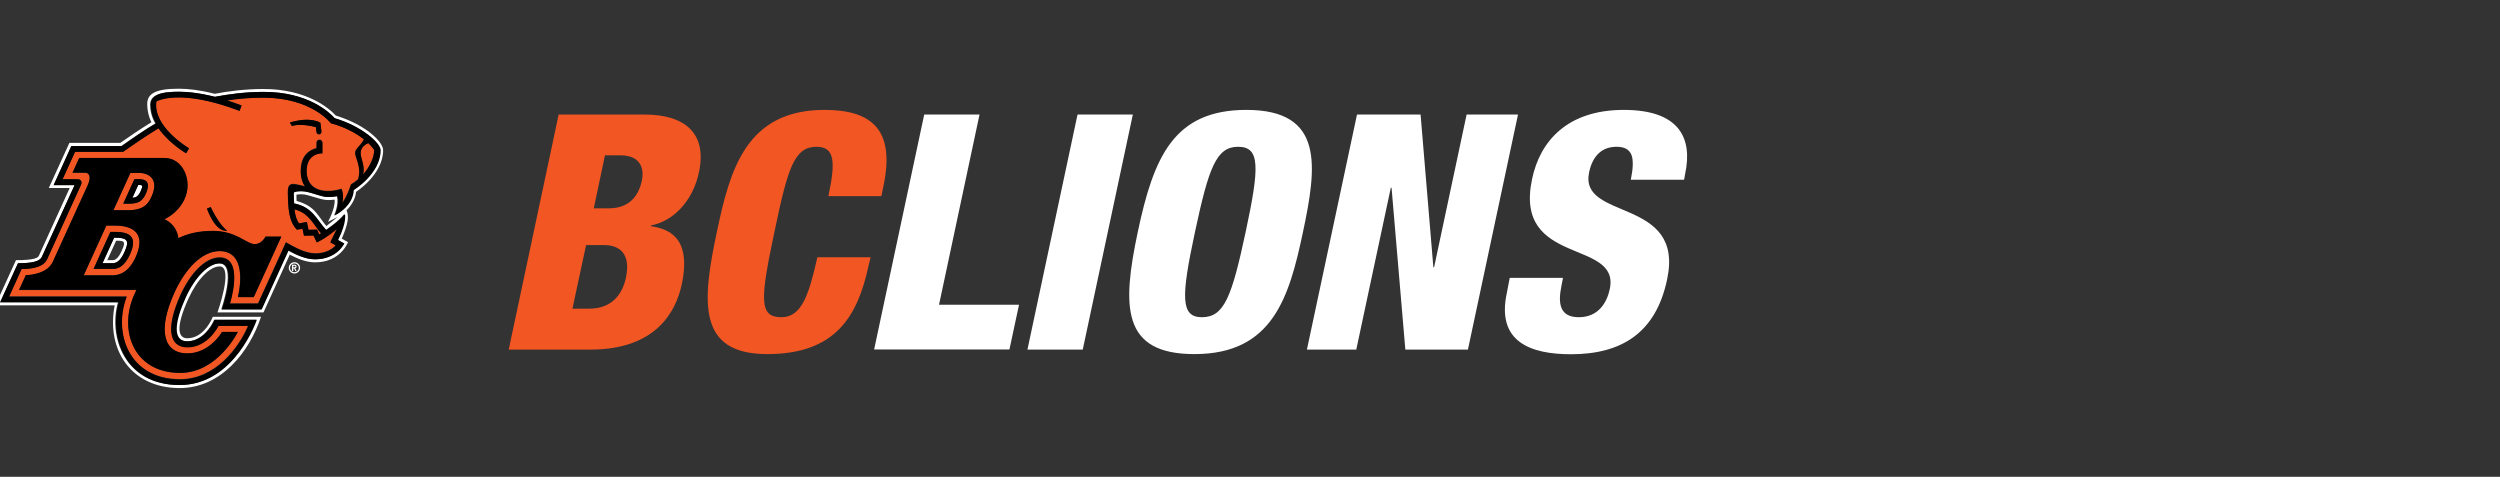 <?xml version="1.0" encoding="utf-8"?><svg xmlns="http://www.w3.org/2000/svg" width="1722" height="328.4" viewBox="0 0 1722 328.4"><rect x="0" y="0" width="1722" height="328.4" fill="#333333" stroke="none"/><style>.st0{fill:#FFFFFF;} .st1{fill:#CAC8C8;} .st2{fill:#A4A9AD;} .st3{fill:#794210;} .st4{fill:#8B2332;} .st5{fill:#003A70;} .st6{fill:#2B5134;} .st7{fill:#FFB819;} .st8{fill:#FFFFFF;stroke:#FBB420;stroke-width:3.6;stroke-miterlimit:10;} .st9{fill:#FFFFFF;stroke:#FBB420;stroke-width:1.44;stroke-miterlimit:10;} .st10{fill:#F15623;} .st11{fill:#AC162C;} .st12{fill:#A93439;} .st13{fill:#5F8FB1;} .st14{fill:#0D2240;} .st15{fill:#BE955B;} .st16{fill:#B2B3B2;} .st17{fill:#006241;} .st18{fill:#CF0A2C;} .st19{fill:#E63630;} .st20{fill-rule:evenodd;clip-rule:evenodd;fill:#E63630;}</style><g id="Layer_1"><path class="st0" d="M85.7 173.7c3.9-8.5 1.7-10-7.1-10l-8 17.6h7c2.5 0 5.3-1.4 8.1-7.6zm-8.1 5.5h-3.7l6.1-13.4c5.4 0 7 .2 3.8 7-2 4.5-4 6.4-6.2 6.4z"/><path class="st0" d="M123.8 267.3c28.4 0 47.9-24.7 56-49.1h-33.2S141 233 129 233c-6.3 0-8.3-7.3.8-27.3 6.2-13.6 14.9-22.2 21.5-22.2 9.8 0-1.5 31.7-1.5 31.7h31.7l18.1-39.8c5.2 2.7 11.2 5.3 17.4 5.3 17.7 0 22.7-13.9 22.7-13.9l-4.3-2.4c4-9.4 5.3-14.8 3.3-19.6 3-2.9 6-7.2 6.6-12.7 0 0 18.6-11.8 18.6-28.7 0-5.5-11.5-17.3-32.6-23.8-4.5-4.9-19.8-18.3-49.9-18.3-12.7 0-24.6 1.6-33.5 3.3-10.2-2.6-18.4-3.5-24.9-3.5-16.6 0-21.6 3.8-21.6 10.6 0 7.3 2.9 12.5 2.9 12.5-7.7 4.7-16.6 10.8-21.4 14.2H47.8l-14.2 31.1H48l-21.2 46.6c-.6 1.3-2.4 3.1-15.8 3.1l-14.2 31.1H79c-6 30.9 11.5 57 44.8 57zM.1 208.2l12.3-26.9c8.8 0 14.8-.9 16.4-4.3l22.6-49.5H36.9l12.2-26.9h34.4c5-3.5 15.3-10.7 23.5-15.6 0 0-3.6-5.3-3.6-13 0-8.3 11.9-8.8 19.8-8.8 11.7 0 24.5 3.5 24.5 3.5 8.8-1.7 20.8-3.4 33.6-3.4 30.4 0 45.1 14 48.8 18.1 19 5.6 31.6 17.2 31.6 22 0 16.3-18.5 27.5-18.5 27.5-.7 11.7-13.1 17.5-13.1 17.5s3.6-7.7 1.9-13.3c-2 .4-4.1.6-6.4.6-5 0-12.6-4-18.1-4-5.5 0-5.6 1.1-5.6 1.1 0 2.8.1 5.2.2 7.3 12.7 2.4 15.3 10.8 22.2 18.4 1.4-1.1 8.2-5.4 12.8-11 0 0 1.6 5.1-4.7 17.8l4.3 2.4s-5 10.9-20 10.9c-6.4 0-12.8-3-18.4-6.1l-18.5 40.6h-27.4s11.1-31.7-1.5-31.7c-7.6 0-16.9 9.3-23.4 23.4-7.6 16.8-9.5 30.3 1.1 30.3 10.4 0 16.6-9.7 18.9-14.8h28.9s-15 44.9-53 44.9c-37.8 0-48.9-33.6-42.1-57H.1zm232.4-58.7l-7.7 6.2c-6.3-7.5-7.7-13.7-20.5-17.3-.1-1.3-.1-2.7-.1-4.3.6-.1 1.7-.3 3.5-.3 4.8 0 12.9 4 18.1 4 1.6 0 3.1-.1 4.7-.3.5 6.3-4.6 15.3-4.6 15.3l6.6-3.3z"/><path class="st0" d="M96.8 131.9c1.9-4.3 1.2-4.5-.9-4.5h-.7l-4 8.8c1.5 0 3.7-.2 5.6-4.3zm104.4 54.8h.8v-1.8h.6l.8 1.8h.9l-.9-1.9c.5-.2.9-.7.9-1.2 0-.7-.6-1.3-1.3-1.3h-1.9v4.4zm.8-3.6h1c.3 0 .5.2.5.5s-.2.5-.5.5h-1v-1z"/><path class="st0" d="M198.9 184.5c0 2.1 1.7 3.9 3.9 3.9 2.1 0 3.9-1.7 3.9-3.9 0-2.1-1.7-3.9-3.9-3.9s-3.9 1.8-3.9 3.9zm6.9 0c0 1.7-1.4 3-3 3-1.7 0-3-1.4-3-3 0-1.7 1.4-3 3-3s3 1.3 3 3z"/><path class="st10" d="M253.6 98.5c-1.3.5-5.3 2.5-5.3 6.9 0 3.8 3.3 8.8 1.7 14.8 5-5.6 7.7-12.2 7.7-16.9.1.1-1.1-2-4.1-4.8zm-50.9 45.7c.7 5.3 1.9 7.9 3.2 9.7.8-.1 5.4-1 5.4-1s1 4.7 1.1 5.4c1.6 0 5.9-.1 5.9-.1s1.4 3 1.5 3.3c.4-.2.9-.5 1.3-.8-4.8-5.1-7.9-14.1-18.4-16.5zM79 155.3h-5.7l-15.6 34.3h20c5.4 0 11.3-2.7 15.8-12.5 7.5-16.6-2.2-21.8-14.5-21.8zm10.4 20.1c-3.7 8.2-8.1 9.9-11.8 9.9H64.4L76 159.8h3c10.2-.1 16.1 3.1 10.4 15.6zm6.5-56.3h-6.1l-11.7 25.7h10.1c11.3 0 14.2-4.8 16.2-9.4 5.5-12.1-2-16.3-8.5-16.3zm4.5 14.4c-2.6 5.7-5.9 6.8-12.2 6.8h-3.3l7.7-16.9h3.3c4.1.1 8.3 1.7 4.5 10.1z"/><path class="st10" d="M250.7 95.9c-4.7-3.7-12-8.1-22.8-11.1 0 0-13.2-17.6-46.5-17.6-9.9 0-18.2.8-24.9 1.9 3.2 1 6.5 2.2 9.9 3.5l-1.4 3.7c-41.7-15.9-57.3-6.5-57.3-6.5-2.6 17.6 22.5 32.3 22.5 32.3l-2 3.4c-.7-.4-12-7.1-19-17.2-8.7 5.1-20.1 13.1-24.4 16.2H51.7l-8.6 18.9h10.3c2.3 0 3.4 1.7 2.4 3.8l-23.4 51.4c-2.9 6.4-13.5 6.6-17.5 6.6l-8.6 18.9h80.9c-9.5 24.8 1.2 57 36.8 57 24.4 0 40.5-21.8 46.9-36.9h-20.5S143.3 239 129 239c-13.3 0-14.5-14.4-4.7-36 7-15.3 17.2-25.8 27-25.8 17.1 0 7 31.7 7 31.7h19.4l19.2-42.1c6.1 3.4 13.4 7.6 20.2 7.6 10 0 14.1-5.6 14.1-5.6l-3.7-2.1 4.5-9.3c-8.5 7.2-13.9 9.3-13.9 9.3l-2.2-4.7-6.6.1-1-4.8-3.9.7c-3-3.5-6.2-7.5-6.2-25.5 0-4 .8-5.9 3.8-5.9 1.5 0 5.6 1 8 1.6-1.8-2.5-2.9-5.9-2.9-10.5 0-11.2 6.4-14.7 10.9-15.8v-3.8c0-1.1.9-2 2-2s2 .9 2 2v7.3s-10.9-.8-10.9 12.3c0 5.7 2.8 13.7 14.7 13.7 3.4 0 6.5-.5 9.4-1.5 1.8 4.4.5 9.8.5 9.8s3.4-4.5 6-12.8c1.8-1.1 3.4-2.2 4.9-3.5.4-1.2.8-3 .8-5.3 0-5.6-2.8-10.2-2.8-13 0-2.8 3.9-4.7 6.1-9.2zm-105.5 46.7s5.3 11.8 11.3 16.3c0 0-7.4 2.2-13.8-15.2l2.5-1.1zm29.5 62.1h-10.9s8.3-31.7-12.6-31.7c-12.5 0-23.9 12.8-31 28.3-12.5 27.4-6.8 42.2 8.7 42.2 15.6 0 24-14.8 24-14.8h10.9s-13.8 28.2-39.7 28.2c-32.5 0-42.6-29.9-31.5-54.1.5-1 .9-2 1.4-3H13.1l4.6-10.1s14.4 0 18.6-9.2l23.8-52.2c4.2-9.2-1.2-9.2-1.2-9.2h-9l4.6-10.1h58.9c12.4 0 19.4 15.6 13.7 28.1-4.7 10.3-14 14-14 14s8.3 3 9.7 13.1c6.5-3.2 14.2-5 23.7-5 16.3 0 23.2 9.1 28.9 9.1 5 0 7.4-5.2 7.4-5.2h10.9l-19 41.6zm45.2-112.2c-.9.1-1.8-.6-1.9-1.5l-.4-3.4c-10.9-3-16.5-.8-16.5-.8l-1.4-2.4c14.5-4.4 21 .2 21 .2l.7 6c.1 1-.6 1.8-1.5 1.9z"/><path d="M100.4 133.5c3.8-8.4-.4-10.1-4.5-10.1h-3.3l-7.7 16.9h3.3c6.3 0 9.6-1 12.2-6.8zm-9.2 2.7l4-8.8h.7c2.1 0 2.9.2.9 4.5-1.9 4.1-4.1 4.3-5.6 4.3zM79 159.7h-2.9l-11.6 25.5h13.2c3.7 0 8-1.7 11.8-9.9 5.6-12.4-.3-15.6-10.5-15.6zm6.7 14c-2.8 6.2-5.6 7.6-8.1 7.6h-7l8-17.6c8.9 0 11 1.5 7.1 10zm70.7-14.8c-6-4.5-11.3-16.3-11.3-16.3l-2.6 1.1c6.6 17.4 13.9 15.2 13.9 15.2z"/><path d="M123.9 265.2c37.9 0 53-44.9 53-44.9H148c-2.3 5.1-8.5 14.8-18.9 14.8-10.6 0-8.7-13.6-1.1-30.3 6.5-14.2 15.8-23.4 23.4-23.4 12.7 0 1.5 31.7 1.5 31.7h27.4l18.5-40.6c5.6 3 12 6.1 18.4 6.1 15 0 20-10.9 20-10.9l-4.3-2.4c6.3-12.7 4.7-17.8 4.7-17.8-4.6 5.6-11.4 9.9-12.8 11-6.9-7.6-9.5-15.9-22.2-18.4-.1-2.1-.2-4.5-.2-7.3 0 0 .1-1.1 5.6-1.1s13.1 4 18.1 4c2.2 0 4.3-.2 6.4-.6 1.7 5.6-1.9 13.3-1.9 13.3s12.5-5.8 13.1-17.5c0 0 18.5-11.2 18.5-27.5 0-4.7-12.6-16.4-31.6-22-3.7-4.1-18.3-18.1-48.8-18.1-12.8 0-24.7 1.7-33.6 3.4 0 0-12.8-3.5-24.5-3.5-8 0-19.8.5-19.8 8.8 0 7.7 3.6 13 3.6 13C99.3 89.8 89 97 84 100.6H49.2L37 127.5h14.4L28.8 177c-1.6 3.4-7.6 4.3-16.4 4.3L.1 208.2h81.7c-6.8 23.4 4.2 57 42.1 57zm97.3-104.5c-.5.3-.9.6-1.3.8-.1-.3-1.5-3.3-1.5-3.3s-4.2.1-5.9.1c-.1-.7-1.1-5.4-1.1-5.4s-4.6.8-5.4 1c-1.3-1.8-2.5-4.4-3.2-9.7 10.4 2.4 13.5 11.4 18.4 16.5zm36.6-57.3c0 4.7-2.7 11.2-7.7 16.9 1.5-6-1.7-11.1-1.7-14.8 0-4.4 3.9-6.3 5.3-6.9 2.9 2.7 4.1 4.8 4.1 4.8zM6.3 204.2l8.6-18.9c4 0 14.6-.3 17.5-6.6l23.4-51.4c.9-2.1-.1-3.8-2.4-3.8H43.1l8.6-18.9h33.1c4.2-3 15.7-11 24.4-16.2 7.1 10.1 18.3 16.8 19 17.2l2-3.4s-25.1-14.7-22.5-32.3c0 0 15.6-9.4 57.3 6.5l1.4-3.7c-3.4-1.3-6.7-2.4-9.9-3.5 6.8-1.1 15-1.9 24.9-1.9 33.3 0 46.5 17.6 46.5 17.6 10.8 3 18.1 7.4 22.8 11.1-2.2 4.5-6 6.4-6 9.4 0 2.8 2.8 7.3 2.8 13 0 2.4-.4 4.1-.8 5.3-1.5 1.3-3.1 2.5-4.9 3.5-2.6 8.4-6 12.8-6 12.8s1.3-5.4-.5-9.8c-2.9.9-6 1.5-9.4 1.5-11.9 0-14.7-7.9-14.7-13.7 0-13 10.9-12.3 10.9-12.3v-7.3c0-1.1-.9-2-2-2s-2 .9-2 2v3.8c-4.5 1.1-10.9 4.6-10.9 15.8 0 4.6 1.2 8 2.9 10.5-2.4-.6-6.6-1.6-8-1.6-3 0-3.8 1.8-3.8 5.9 0 18 3.2 22 6.2 25.5l3.9-.7 1 4.8 6.6-.1 2.2 4.7s5.4-2.1 13.9-9.3l-4.5 9.3 3.7 2.1s-4.1 5.6-14.1 5.6c-6.8 0-14.1-4.2-20.2-7.6l-19.2 42.1h-19.4s10.1-31.7-7-31.7c-9.8 0-20 10.5-27 25.8-9.8 21.5-8.6 36 4.7 36 14.3 0 21.4-14.8 21.4-14.8H171c-6.4 15.1-22.4 36.9-46.9 36.9-35.5 0-46.3-32.2-36.8-57h-81z"/><path d="M217.6 87.6l.4 3.4c.1.9.9 1.6 1.9 1.5.9-.1 1.6-.9 1.5-1.9l-.7-6s-6.5-4.6-21-.2l1.4 2.4s5.7-2.2 16.5.8zm-125 115.1c-11 24.2-1 54.1 31.5 54.1 25.9 0 39.7-28.2 39.7-28.2H153s-8.4 14.8-24 14.8-21.2-14.8-8.7-42.2c7.1-15.5 18.5-28.3 31-28.3 20.9 0 12.6 31.7 12.6 31.7h10.9l19-41.7h-10.9s-2.4 5.2-7.4 5.2c-5.7 0-12.6-9.1-28.9-9.1-9.5 0-17.2 1.8-23.7 5-1.4-10-9.7-13.1-9.7-13.1s9.3-3.7 14-14c5.7-12.5-1.2-28.1-13.7-28.1H54.6L50 118.9h9s5.4 0 1.2 9.2l-23.8 52.2c-4.2 9.2-18.6 9.2-18.6 9.2l-4.6 10.1H94c-.5 1.2-.9 2.1-1.4 3.1zm-2.8-83.6h6.1c6.5 0 14 4.3 8.5 16.3-2.1 4.6-5 9.4-16.2 9.4H78.1l11.7-25.7zm3.6 58.1c-4.4 9.7-10.4 12.5-15.8 12.5h-20l15.6-34.3H79c12.3-.1 22 5.1 14.4 21.8z"/><path class="st10" d="M384.8 78.9H444c27.7 0 43.3 12.9 37.4 39.9-3.9 18.8-17 33.5-33.1 36.5v.5c11.6 1.8 28.3 7 21.3 40.1-4.1 19-17.9 44.9-63 44.9h-56.2l34.4-161.9zm9.5 133.7h11.6c15.4 0 22.7-9.7 25.2-21.1 3.4-15.9-3.4-22.7-15.2-22.7h-12.2l-9.4 43.8zm14.7-69.1h10.4c13.1 0 20.2-7.5 22.7-19 1.8-8.4-.9-17.5-14.7-17.5h-10.7l-7.7 36.5zm161.6-8.4c5-23.6 4.5-34-8.2-34-15.2 0-19.7 14.5-28.6 56.9-10.2 48.1-11.3 60.5 4.5 60.5 14.1 0 19-16.1 24.7-41.3h36.7l-1.4 5.7c-7.5 34.9-22.7 61-69.8 61-48.7 0-44.9-36.5-34.5-85.2 8.8-41.5 19.9-83 73.9-83 33.5 0 48.7 14.5 40.6 52.6l-1.4 6.8h-36.5z"/><path class="st0" d="M636.6 78.9h38.1l-27.9 131h55.1l-6.6 30.8h-93.2l34.5-161.8zm105.6 0h38.1l-34.5 161.9h-38.1l34.5-161.9zm80.5 165c-50.1 0-49.9-32.6-39-84.1 10.9-51.5 24.7-84.1 74.8-84.1 54 0 48.5 39.2 39 84.1-9.5 44.9-20.8 84.1-74.8 84.1zm5.2-25.4c15.4 0 20.6-14.3 30.1-58.7 9.5-44.4 10.2-58.7-5.2-58.7-15 0-20.2 14.3-29.7 58.7-9.5 44.5-10.1 58.7 4.8 58.7zM934.7 78.9h43.8l8.8 105.2h.5l22.4-105.2h35.4l-34.5 161.9H968l-9.5-111.5h-.5l-23.8 111.5h-34l34.5-161.9zm141.9 112.4l-1.1 5.7c-2.5 12.2-1.1 21.5 12 21.5 13.4 0 19.3-10 21.3-19.3 7.5-34.9-66.4-15.4-53.5-75.9 5.4-25.8 24-47.6 63.2-47.6 38.1 0 47.6 19.3 42.2 44.2l-.7 3.9h-36.7c1.6-7.7 1.8-13.4.5-17-1.6-3.9-4.8-5.7-10.4-5.7-9.5 0-16.3 5.7-18.8 17.5-7.3 33.8 66 16.8 53.7 73.9-7.7 36.7-31.3 51.5-66.2 51.5-27.7 0-51.5-8.4-44.2-42.2l2-10.4h36.7z"/></g></svg>